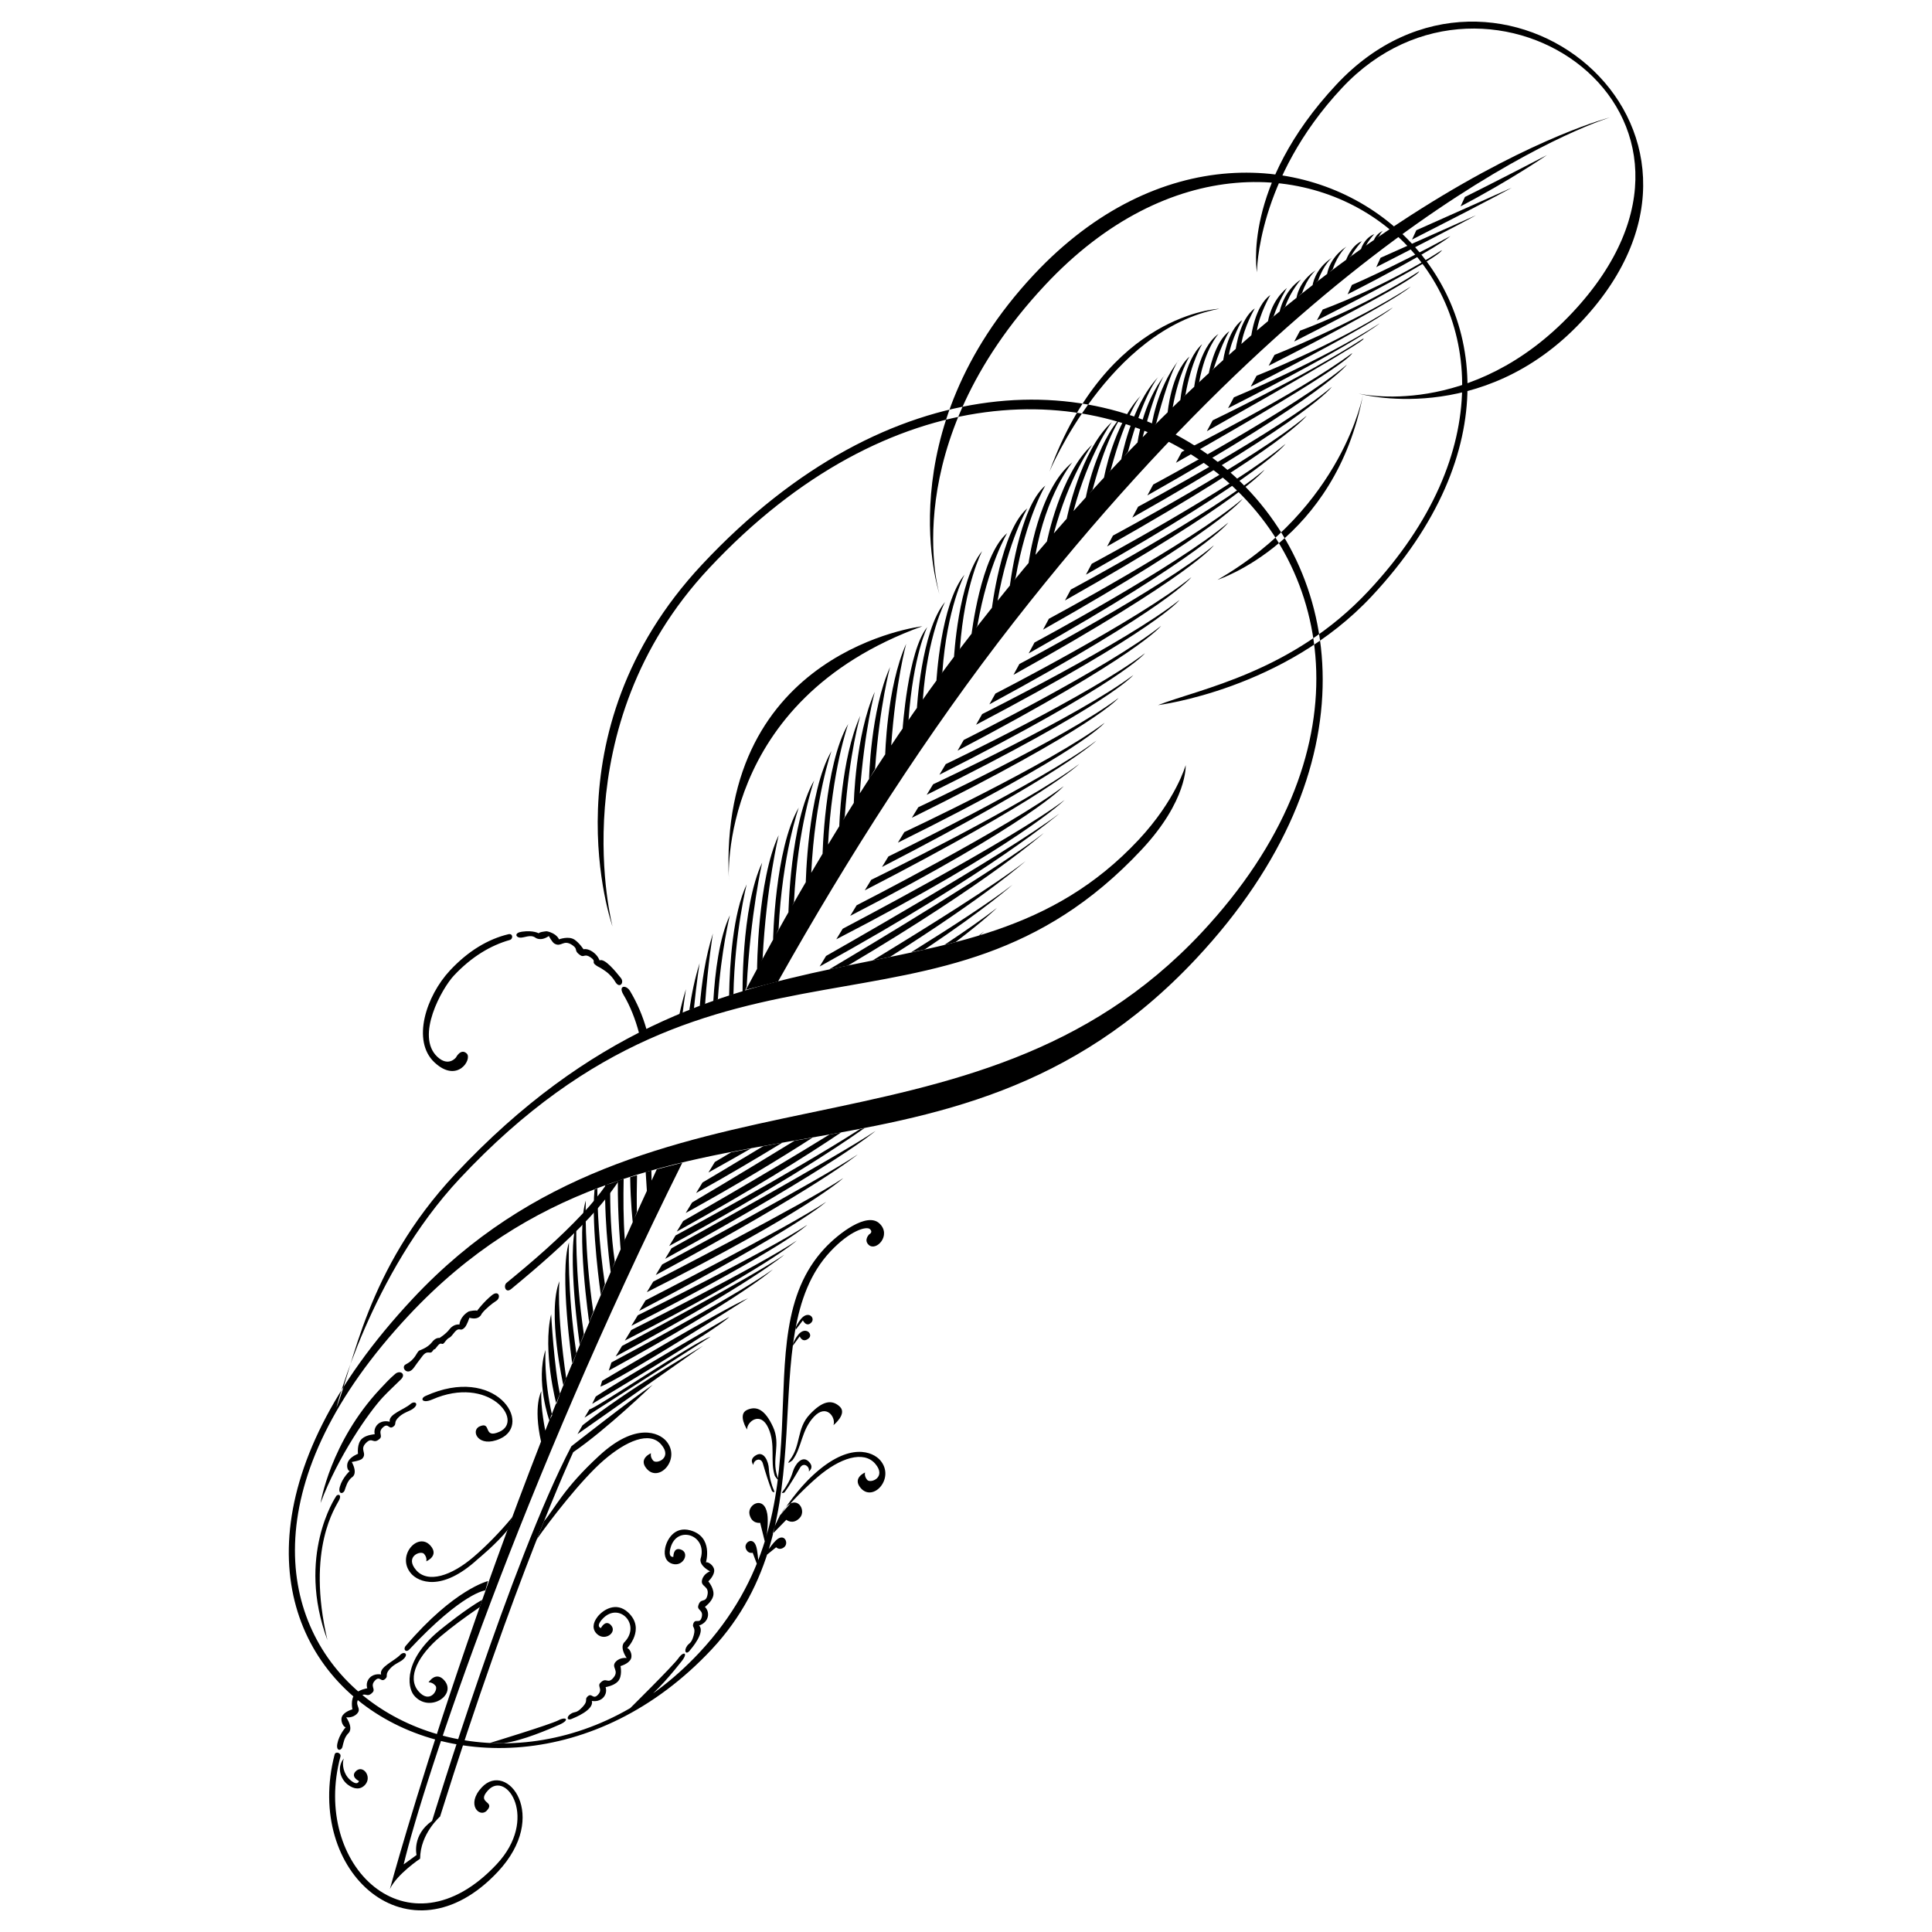 <?xml version="1.0" encoding="utf-8"?>
<!-- Generator: Adobe Illustrator 16.0.0, SVG Export Plug-In . SVG Version: 6.00 Build 0)  -->
<!DOCTYPE svg PUBLIC "-//W3C//DTD SVG 1.1//EN" "http://www.w3.org/Graphics/SVG/1.1/DTD/svg11.dtd">
<svg version="1.1" id="Layer_1" xmlns="http://www.w3.org/2000/svg" xmlns:xlink="http://www.w3.org/1999/xlink" x="0px" y="0px"
	 width="100px" height="100px" viewBox="0 0 100 100" enable-background="new 0 0 100 100" xml:space="preserve">
<path d="M33.995,60.523c-8.981,19.332-13.814,37.254-13.814,37.254c0.364-0.771,1.565-1.573,1.565-1.573
	c0.003-1.29,1.033-2.181,1.033-2.181c3.864-12.354,6.891-18.859,6.891-18.859c1.75-1.198,4.108-3.482,4.108-3.482
	c-1.104,0.74-4.203,3.176-4.203,3.176c-3.107,5.938-7.211,19.392-7.211,19.392c-1.052,0.733-0.803,1.765-0.803,1.765l-0.667,0.485
	c1.04-4.36,6.167-19.729,14.422-36.317L33.995,60.523z M38.606,51.232c3.513-6.611,7.498-13.08,11.925-18.746
	C68.212,9.858,83.35,6.073,83.35,6.073s-13.629,4.058-30.865,26.116C48.008,37.92,43.919,44.315,40.273,50.8L38.606,51.232z
	 M30.15,73.773l-0.259,0.457l6.493-4.568C35.49,70.215,32.631,71.834,30.15,73.773z M30.507,72.949l-0.255,0.43l6.529-4.193
	C35.935,69.453,30.818,72.92,30.507,72.949z M30.651,72.664c0,0,6.544-3.896,7.098-4.504c0,0-5.368,3.105-6.914,4.126L30.651,72.664
	z M31.078,71.771l0.089-0.299c0,0,6.25-3.715,7.549-4.275C38.717,67.197,32.144,71.386,31.078,71.771z M31.509,70.943l0.138-0.422
	c2.137-1.144,6.589-3.566,8.358-4.818C40.005,65.703,38.533,67.098,31.509,70.943z M31.866,70.211l0.331-0.545
	c0,0,6.479-3.426,8.398-4.719C40.595,64.947,38.923,66.414,31.866,70.211z M32.341,69.389l0.332-0.546c0,0,6.648-3.337,8.567-4.63
	C41.24,64.213,39.753,65.596,32.341,69.389z M32.681,68.625l0.331-0.546c0,0,6.851-3.39,8.771-4.683
	C41.782,63.396,40.814,64.452,32.681,68.625z M33.082,67.852l0.331-0.545c0,0,7.427-3.805,9.346-5.098
	C42.758,62.209,41.477,63.462,33.082,67.852z M33.48,66.883l0.331-0.546c0,0,7.919-4.067,9.838-5.36
	C43.649,60.977,41.885,62.652,33.48,66.883z M33.941,65.996l0.331-0.547c0,0,8.206-4.403,10.125-5.697
	C44.396,59.752,42.434,61.42,33.941,65.996z M34.428,65.158l0.33-0.547c0,0,8.639-4.781,10.559-6.074
	C45.316,58.537,43.403,60.22,34.428,65.158z M44.748,58.389c-1.625,1.146-4.737,3.17-10.111,6.104l0.33-0.546
	c0,0,5.968-3.213,9.546-5.504L44.748,58.389z M43.552,58.604c-1.87,1.262-4.622,2.982-8.521,5.141l0.33-0.546
	c0,0,4.081-2.32,7.569-4.474L43.552,58.604z M42.059,58.884c-1.718,1.107-3.883,2.417-6.567,3.901l0.331-0.545
	c0,0,2.515-1.483,5.307-3.199L42.059,58.884z M40.51,59.135c-1.288,0.783-2.806,1.69-4.479,2.617l0.331-0.545
	c0,0,1.333-0.786,3.135-1.876L40.51,59.135z M38.869,59.445c-0.691,0.398-1.424,0.813-2.2,1.244L37,60.145
	c0,0,0.313-0.186,0.842-0.5L38.869,59.445z M50.729,48.406c0.141-0.126,0.205-0.192,0.205-0.192
	c-0.084,0.067-0.177,0.137-0.272,0.21L50.729,48.406z M49.461,48.761c1.514-1.15,2.143-1.77,2.143-1.77
	c-0.642,0.501-1.611,1.176-2.727,1.92L49.461,48.761z M47.861,49.146c3.237-2.169,4.55-3.354,4.55-3.354
	c-1.087,0.848-3.149,2.188-5.26,3.504L47.861,49.146z M46.06,49.532c5.049-3.183,7.018-4.956,7.018-4.956
	c-1.553,1.211-5.093,3.423-7.92,5.141L46.06,49.532z M43.885,49.981c7.379-4.373,10.143-6.863,10.143-6.863
	c-2.27,1.771-8.79,5.679-11.112,7.059L43.885,49.981z M42.425,50.026l0.332-0.546c0,0,9.253-5.239,12.069-7.367
	C54.826,42.113,51.488,45.026,42.425,50.026z M43.286,48.618l0.331-0.545c0,0,8.672-4.54,11.488-6.667
	C55.105,41.406,52.736,43.744,43.286,48.618z M44.008,47.404l0.331-0.546c0,0,7.903-4.04,10.72-6.167
	C55.059,40.691,53.459,42.529,44.008,47.404z M44.761,46.085l0.332-0.545c0,0,7.952-3.87,10.769-5.998
	C55.859,39.542,54.212,41.211,44.761,46.085z M45.652,44.875l0.332-0.544c0,0,7.952-3.871,10.768-5.998
	C56.752,38.332,55.104,40,45.652,44.875z M46.475,43.616l0.332-0.546c0,0,7.55-3.529,10.366-5.657
	C57.173,37.414,56.016,38.896,46.475,43.616z M47.198,42.328l0.332-0.545c0,0,7.55-3.53,10.367-5.657
	C57.896,36.125,56.738,37.607,47.198,42.328z M47.965,41.14l0.332-0.545c0,0,7.551-3.529,10.366-5.657
	C58.663,34.938,57.504,36.419,47.965,41.14z M48.624,40.1l0.326-0.548c0,0,7.519-3.592,10.315-5.744
	C59.266,33.808,58.121,35.3,48.624,40.1z M49.564,38.854l0.317-0.553c0,0,7.456-3.712,10.219-5.909
	C60.1,32.393,58.979,33.903,49.564,38.854z M50.521,37.514l0.316-0.554c0,0,7.456-3.712,10.217-5.908
	C61.055,31.052,59.936,32.563,50.521,37.514z M51.21,36.457l0.312-0.558c0,0,7.41-3.798,10.146-6.026
	C61.666,29.873,60.563,31.396,51.21,36.457z M52.457,34.93l0.305-0.561c0,0,7.361-3.884,10.069-6.145
	C62.831,28.224,61.746,29.761,52.457,34.93z M53.244,33.82l0.301-0.563c0,0,7.338-3.93,10.03-6.208
	C63.575,27.05,62.5,28.595,53.244,33.82z M53.988,32.591l0.301-0.563c0,0,7.337-3.931,10.029-6.208
	C64.318,25.821,63.244,27.365,53.988,32.591z M55.123,31.08l0.302-0.563c0,0,7.337-3.93,10.029-6.207
	C65.454,24.31,64.379,25.854,55.123,31.08z M56.207,29.745l0.301-0.563c0,0,7.338-3.93,10.029-6.208
	C66.537,22.974,65.463,24.518,56.207,29.745z M57.303,28.285l0.303-0.563c0,0,7.336-3.93,10.029-6.208
	C67.635,21.514,66.559,23.058,57.303,28.285z M58.607,26.791l0.301-0.563c0,0,7.337-3.93,10.029-6.208
	C68.938,20.021,67.863,21.565,58.607,26.791z M59.387,25.643l0.303-0.563c0,0,7.336-3.93,10.028-6.208
	C69.718,18.872,68.643,20.417,59.387,25.643z M60.866,23.954l0.302-0.563c0,0,5.947-2.987,8.818-5.111
	C69.986,18.28,70.122,18.728,60.866,23.954z M62.466,22.32l0.302-0.563c0,0,4.695-2.247,7.764-4.215
	C70.529,17.542,71.721,17.094,62.466,22.32z M63.564,21.131l0.301-0.563c0,0,4.482-1.865,7.55-3.832
	C71.415,16.736,70.244,17.745,63.564,21.131z M64.738,20.011l0.302-0.563c0,0,3.979-1.564,7.048-3.531
	C72.088,15.916,71.418,16.625,64.738,20.011z M65.665,18.932l0.302-0.563c0,0,3.98-1.564,7.049-3.532
	C73.016,14.837,72.346,15.546,65.665,18.932z M66.988,17.678l0.303-0.563c0,0,3.096-1.103,6.163-3.07
	C73.454,14.045,73.67,14.292,66.988,17.678z M68.162,16.583l0.301-0.563c0,0,3.096-1.102,6.164-3.07
	C74.627,12.949,74.842,13.198,68.162,16.583z M69.752,15.232l0.223-0.484c0,0,1.94-0.815,5.099-2.528
	C75.072,12.22,74.395,12.865,69.752,15.232z M71.234,13.828l0.223-0.485c0,0,2.1-0.94,4.936-2.2
	C76.393,11.143,75.876,11.459,71.234,13.828z M73.086,12.401l0.223-0.484c0,0,2.101-0.939,4.936-2.2
	C78.243,9.717,77.729,10.033,73.086,12.401z M75.6,10.68l0.224-0.485c0,0,1.456-0.719,4.245-2.168
	C80.068,8.027,78.201,9.316,75.6,10.68z M28.238,74.12c0,0-0.274-1.302-0.217-2.11c0,0-0.435,0.74-0.014,2.619L28.238,74.12z
	 M28.429,73.51c0,0-0.717-2.021-0.194-3.639c0,0-0.093,1.496,0.343,3.387L28.429,73.51z M28.797,72.671c0,0-0.726-2.745-0.27-4.646
	c0,0,0.159,2.826,0.459,4.127L28.797,72.671z M29.162,71.714c0,0-0.86-3.797-0.205-5.401c0,0-0.163,1.465,0.35,5.031L29.162,71.714z
	 M29.623,70.604c0,0-0.688-4.723-0.173-6.299c0,0-0.103,2.457,0.385,5.752L29.623,70.604z M30.009,69.604
	c0,0-0.688-4.722-0.173-6.297c0,0-0.102,2.455,0.385,5.75L30.009,69.604z M30.495,68.438c0,0-0.687-4.722-0.173-6.299
	c0,0-0.103,2.459,0.386,5.752L30.495,68.438z M30.772,61.573c-0.179,1.985,0.326,5.45,0.326,5.45l0.212-0.547
	c-0.321-2.17-0.386-3.978-0.393-4.957L30.772,61.573z M31.322,61.342c-0.036,2.194,0.289,4.514,0.289,4.514l0.212-0.547
	c-0.206-1.391-0.252-2.83-0.238-4.031L31.322,61.342z M31.98,61.115c-0.018,1.875,0.148,3.588,0.148,3.588l0.212-0.548
	c-0.08-1.05-0.077-2.159-0.06-3.138L31.98,61.115z M32.618,60.932c0.019,1.367,0.135,2.346,0.135,2.346l0.212-0.547
	c-0.012-0.642-0.007-1.28,0.008-1.903L32.618,60.932z M33.42,60.658c0.039,0.623,0.063,0.997,0.063,0.997l0.245-0.509
	c-0.003-0.176-0.012-0.386-0.013-0.563L33.42,60.658z M35.332,52.441c0.096-0.777,0.174-1.244,0.174-1.244
	c-0.138,0.43-0.252,0.877-0.346,1.333L35.332,52.441z M35.919,52.189c0.14-1.41,0.294-2.334,0.294-2.334
	c-0.247,0.77-0.417,1.602-0.534,2.425L35.919,52.189z M36.495,51.979c0.149-2.13,0.406-3.662,0.406-3.662
	c-0.383,1.193-0.583,2.539-0.681,3.765L36.495,51.979z M37.156,51.727c0.171-2.546,0.624-4.356,0.624-4.356
	c-0.545,1.151-0.771,2.941-0.86,4.46L37.156,51.727z M37.963,51.465c0.068-3.224,0.683-5.688,0.683-5.688
	c-0.713,1.506-0.879,4.105-0.907,5.758L37.963,51.465z M38.436,51.609c0,0-0.093-4.625,1.012-6.958c0,0-0.603,2.638-0.799,6.411
	L38.436,51.609z M39.186,50.191c0,0,0.015-4.632,1.119-6.964c0,0-0.636,2.612-0.833,6.383L39.186,50.191z M40.014,48.673
	c0,0,0.083-4.729,1.331-6.877c0,0-0.856,2.413-1.045,6.296L40.014,48.673z M40.809,47.272c0,0,0.083-4.728,1.332-6.877
	c0,0-0.857,2.413-1.045,6.296L40.809,47.272z M41.705,45.75c0,0,0.083-4.728,1.331-6.877c0,0-0.857,2.413-1.045,6.297L41.705,45.75z
	 M42.572,44.35c0,0,0.083-4.729,1.331-6.877c0,0-0.857,2.413-1.045,6.296L42.572,44.35z M43.438,42.85c0,0,0.077-3.557,1.089-5.801
	c0,0-0.563,1.884-0.802,5.22L43.438,42.85z M44.191,41.612c0,0,0.077-3.557,1.088-5.801c0,0-0.538,1.944-0.777,5.28L44.191,41.612z
	 M44.982,40.324c0,0,0.077-3.557,1.089-5.801c0,0-0.539,1.944-0.778,5.28L44.982,40.324z M45.816,39.126
	c0,0,0.076-3.556,1.088-5.801c0,0-0.539,1.945-0.777,5.28L45.816,39.126z M46.716,37.775c0,0,0.269-4.085,1.278-5.316
	c0,0-0.729,1.459-0.967,4.795L46.716,37.775z M47.455,36.723c0,0,0.213-4.06,1.459-5.564c0,0-0.909,1.708-1.148,5.043L47.455,36.723
	z M48.465,35.308c0,0,0.213-4.06,1.459-5.563c0,0-0.909,1.708-1.147,5.043L48.465,35.308z M49.374,34.09c0,0,0.214-4.06,1.46-5.564
	c0,0-0.91,1.708-1.148,5.043L49.374,34.09z M50.277,32.903c0,0,0.479-4.162,1.854-5.31c0,0-0.992,1.636-1.542,4.789L50.277,32.903z
	 M51.322,31.62c0,0,0.478-4.162,1.854-5.31c0,0-0.992,1.636-1.542,4.789L51.322,31.62z M52.254,30.442c0,0,0.479-4.161,1.854-5.31
	c0,0-0.991,1.637-1.543,4.789L52.254,30.442z M53.238,29.152c0,0,0.49-3.799,2.266-5.223c0,0-1.363,1.658-1.913,4.811L53.238,29.152
	z M54.184,28.05c0,0,0.694-3.529,2.342-5.026c0,0-1.19,1.617-1.988,4.613L54.184,28.05z M55.209,26.867c0,0,0.695-3.529,2.343-5.026
	c0,0-1.19,1.617-1.989,4.613L55.209,26.867z M56.199,25.759c0,0,0.486-2.771,1.916-4.28c0,0-0.766,0.871-1.563,3.867L56.199,25.759z
	 M57.137,24.753c0,0,0.484-2.771,1.914-4.28c0,0-0.765,0.871-1.563,3.867L57.137,24.753z M58.032,23.797c0,0,0.485-2.771,1.915-4.28
	c0,0-0.764,0.871-1.563,3.867L58.032,23.797z M58.876,22.932c0,0,0.233-2.037,1.444-3.569c0,0-0.385,0.291-1.182,3.286
	L58.876,22.932z M59.581,22.198c0,0,0.233-2.036,1.442-3.569c0,0-0.383,0.291-1.181,3.287L59.581,22.198z M60.436,21.364
	c0,0,0.178-2.057,1.129-2.907c0,0-0.559,0.884-0.865,2.624L60.436,21.364z M61.094,20.721c0,0,0.178-2.057,1.129-2.907
	c0,0-0.559,0.884-0.865,2.624L61.094,20.721z M61.809,20.051c0,0,0.215-2.027,1.26-2.768c0,0-0.689,0.745-0.998,2.486L61.809,20.051
	z M62.563,19.346c0,0,0.287-1.659,1.07-2.203c0,0-0.338,0.494-0.809,1.921L62.563,19.346z M63.311,18.664
	c0,0,0.201-1.549,0.983-2.093c0,0-0.556,0.956-0.694,1.837L63.311,18.664z M63.964,18.057c0,0,0.2-1.549,0.983-2.093
	c0,0-0.557,0.956-0.694,1.838L63.964,18.057z M64.768,17.366c0,0,0.199-1.549,0.982-2.093c0,0-0.555,0.956-0.693,1.838
	L64.768,17.366z M65.634,16.624c0,0,0.134-1.02,0.979-1.721c0,0-0.414,0.652-0.69,1.466L65.634,16.624z M66.234,16.13
	c0,0,0.197-1.072,1.104-1.667c0,0-0.539,0.599-0.815,1.412L66.234,16.13z M67.109,15.417c0,0,0.09-0.834,0.996-1.431
	c0,0-0.431,0.362-0.707,1.175L67.109,15.417z M67.938,14.775c0,0,0.092-0.834,0.998-1.43c0,0-0.433,0.361-0.709,1.175L67.938,14.775
	z M68.691,14.195c0,0,0.09-0.834,0.998-1.43c0,0-0.434,0.361-0.709,1.175L68.691,14.195z M69.664,13.479c0,0,0.266-0.77,0.824-0.996
	c0,0-0.395,0.46-0.535,0.741L69.664,13.479z M70.43,12.942c0,0,0.146-0.6,0.705-0.825c0,0-0.275,0.29-0.416,0.57L70.43,12.942z
	 M71.104,12.462c0,0,0.084-0.337,0.474-0.514c0,0-0.118,0.09-0.185,0.258L71.104,12.462z"/>
<path d="M31.706,47.957c0,0-3.559-9.98,4.635-18.739C55.844,8.37,80.404,29.853,61.918,49.615
	c-12.936,13.826-28.167,5.006-40.763,18.471c-15.779,16.867,3.931,29.333,15.037,17.46c7.163-7.655,2.077-16.214,6.502-20.944
	c0.722-0.771,2.182-1.881,2.825-1.277c0.643,0.603-0.169,1.471-0.556,1.109c-0.273-0.257,0.028-0.547,0.028-0.547
	s0.215-0.102,0.038-0.267c-0.177-0.166-1.026,0.065-2.05,1.159c-4.168,4.455,0.15,13.865-6.14,20.59
	C24.982,98.045,4.453,85.295,21.368,67.215c12.265-13.111,28.921-6.217,40.825-18.941c17.283-18.476-6.813-38.83-25.494-18.858
	C28.978,37.668,31.706,47.957,31.706,47.957z M41.018,75.583c0.493-0.655,0.448-1.542,1.11-2.25s1.154,0.056,1.011,0.435
	c0,0,0.729-0.586,0.327-0.963c-0.402-0.375-0.883-0.313-1.56,0.411c-0.677,0.724-0.443,1.585-1.014,2.341
	C40.639,75.893,41.018,75.583,41.018,75.583z M40.104,76.389c-0.26-0.777,0.064-1.604-0.339-2.484
	c-0.404-0.883-1.112-0.315-1.097,0.09c0,0-0.505-0.786-0.004-1.016c0.5-0.229,0.937-0.018,1.35,0.883
	c0.413,0.902-0.083,1.646,0.218,2.543C40.366,76.801,40.104,76.389,40.104,76.389z M40.606,77.248
	c0.239-0.318,0.608-0.939,0.799-1.271c0.191-0.334,0.528-0.051,0.458,0.187c0,0,0.32-0.213-0.018-0.528
	c-0.337-0.316-0.696,0.163-0.808,0.541c-0.112,0.379-0.332,0.774-0.497,0.982C40.376,77.365,40.606,77.248,40.606,77.248z
	 M39.96,77.182c-0.155-0.367-0.365-1.057-0.472-1.427c-0.107-0.37-0.501-0.174-0.49,0.071c0,0-0.26-0.283,0.144-0.51
	c0.403-0.227,0.637,0.324,0.655,0.719c0.019,0.395,0.138,0.832,0.248,1.072C40.155,77.352,39.96,77.182,39.96,77.182z
	 M39.992,79.389l0.708-0.725c0,0,0.337,0.285,0.698-0.102s-0.144-1.25-0.78-0.488c-0.255,0.305-0.5,0.89-0.5,0.89L39.992,79.389z
	 M41.032,69.66l0.361-0.491c0,0,0.145,0.377,0.469,0.101c0.241-0.207-0.16-0.647-0.542-0.19c-0.153,0.182-0.251,0.414-0.251,0.414
	L41.032,69.66z M41.187,68.824l0.37-0.482c0,0,0.184,0.383,0.44,0.108c0.217-0.231-0.155-0.64-0.537-0.185
	c-0.153,0.184-0.266,0.422-0.266,0.422L41.187,68.824z M39.702,80.469l0.472-0.383c0,0,0.181,0.193,0.423-0.013
	c0.242-0.206,0-0.755-0.432-0.345c-0.173,0.164-0.367,0.446-0.367,0.446L39.702,80.469z M39.59,79.805l-0.244-0.984
	c0,0-0.435,0.076-0.552-0.438c-0.116-0.516,0.756-1.005,0.92-0.026c0.065,0.393-0.018,1.021-0.018,1.021L39.59,79.805z
	 M39.172,80.939l-0.213-0.569c0,0-0.253,0.075-0.358-0.226c-0.105-0.3,0.382-0.65,0.546-0.078c0.066,0.229,0.098,0.684,0.098,0.684
	L39.172,80.939z M25.364,90.213c0,0,3.136-0.957,3.537-1.17c0.402-0.213,0.607-0.021,0.066,0.221
	c-0.542,0.239-1.913,0.834-2.891,0.961L25.364,90.213z M29.577,88.975c0.166-0.066,1.188-0.473,1.056-0.936
	c0,0,0.354,0.081,0.59-0.172c0.237-0.254,0.122-0.542,0.122-0.542s0.422-0.065,0.634-0.29c0.255-0.273,0.137-0.799,0.137-0.799
	s0.428-0.113,0.541-0.377c0.102-0.237-0.093-0.563-0.197-0.547c0,0,0.972-0.99,0.055-1.85c-0.628-0.587-1.313-0.126-1.583,0.217
	c-0.265,0.338-0.282,0.664-0.028,0.901c0.425,0.396,1.092-0.115,0.693-0.489c-0.277-0.259-0.494,0.178-0.494,0.178
	s-0.295-0.07,0.089-0.481c0.838-0.896,1.997,0.284,1.139,1.201c0,0-0.301,0.21,0.105,0.831c0,0-0.333-0.057-0.562,0.188
	c-0.282,0.302,0.233,0.452-0.158,0.87c-0.271,0.29-0.342-0.093-0.647,0.23c-0.169,0.183,0.151,0.322-0.12,0.613
	c-0.271,0.289-0.31-0.154-0.558,0.111c-0.135,0.145,0.065,0.197-0.239,0.521c-0.305,0.326-0.382,0.237-0.551,0.321
	C29.304,88.83,29.324,89.075,29.577,88.975z M17.46,90.254c0.092-0.48,0.437-0.855,0.437-0.855
	c-0.104,0.015-0.299-0.311-0.197-0.547c0.112-0.263,0.541-0.377,0.541-0.377s-0.119-0.524,0.137-0.799
	c0.211-0.226,0.633-0.291,0.633-0.291s-0.114-0.287,0.123-0.541c0.237-0.254,0.591-0.172,0.591-0.172
	c-0.11-0.385,0.668-0.682,0.991-1.018c0.204-0.213,0.487-0.037,0.114,0.266c-0.146,0.118-0.417,0.209-0.626,0.434
	c-0.304,0.324-0.104,0.377-0.239,0.521c-0.249,0.266-0.287-0.178-0.557,0.111c-0.271,0.289,0.049,0.431-0.121,0.611
	c-0.305,0.325-0.375-0.058-0.646,0.231c-0.391,0.418,0.124,0.567-0.158,0.87c-0.229,0.246-0.563,0.189-0.563,0.189
	c0.406,0.622,0.106,0.83,0.106,0.83c-0.215,0.229-0.243,0.482-0.302,0.701C17.666,90.63,17.383,90.66,17.46,90.254z M17.591,76.951
	c0.135-0.471,0.513-0.813,0.513-0.813c-0.105,0.006-0.201-0.271-0.079-0.5c0.136-0.252,0.505-0.389,0.505-0.389
	s-0.07-0.535,0.209-0.784c0.23-0.205,0.657-0.229,0.657-0.229s-0.088-0.299,0.171-0.528c0.259-0.229,0.604-0.117,0.604-0.117
	c-0.075-0.393,0.728-0.618,1.08-0.923c0.222-0.191,0.488,0.008,0.09,0.273c-0.157,0.104-0.434,0.172-0.663,0.375
	c-0.333,0.297-0.138,0.367-0.286,0.498c-0.271,0.242-0.269-0.203-0.565,0.061c-0.297,0.264,0.01,0.434-0.176,0.598
	c-0.333,0.299-0.369-0.091-0.665,0.174c-0.428,0.381,0.045,0.551-0.237,0.853c-0.101,0.106-0.541,0.172-0.541,0.172
	c0.348,0.655-0.008,0.804-0.008,0.804c-0.234,0.207-0.286,0.457-0.364,0.67C17.761,77.346,17.476,77.348,17.591,76.951z
	 M17.795,91.02c-0.394,0.479-0.147,1.08,0.198,1.347c0.341,0.262,0.668,0.272,0.901,0.018c0.393-0.431-0.129-1.091-0.496-0.688
	c-0.256,0.281,0.183,0.49,0.183,0.49s-0.068,0.297-0.482-0.082C17.782,91.814,17.686,91.32,17.795,91.02 M32.526,88.506
	c0,0,2.333-2.303,2.591-2.678c0.258-0.373,0.528-0.299,0.16,0.164c-0.368,0.465-1.307,1.628-2.114,2.193L32.526,88.506z
	 M35.684,85.454c0.116-0.136,0.834-0.97,0.501-1.319c0,0,0.351-0.091,0.444-0.426c0.092-0.334-0.143-0.536-0.143-0.536
	s0.344-0.253,0.426-0.551c0.1-0.361-0.249-0.771-0.249-0.771s0.326-0.301,0.304-0.586c-0.021-0.256-0.343-0.453-0.429-0.393
	c0,0,0.402-1.328-0.809-1.662c-0.828-0.229-1.222,0.498-1.302,0.926c-0.079,0.422,0.059,0.719,0.393,0.812
	c0.561,0.155,0.914-0.609,0.388-0.755c-0.366-0.102-0.355,0.388-0.355,0.388s-0.294,0.071-0.145-0.47
	c0.327-1.184,1.901-0.674,1.566,0.535c0,0-0.17,0.326,0.478,0.688c0,0-0.32,0.104-0.41,0.429c-0.11,0.397,0.417,0.293,0.264,0.844
	c-0.106,0.383-0.347,0.076-0.465,0.508c-0.066,0.238,0.283,0.215,0.178,0.597s-0.345,0.007-0.442,0.358
	c-0.053,0.19,0.148,0.144,0.03,0.572c-0.119,0.432-0.228,0.389-0.338,0.541C35.375,85.455,35.506,85.662,35.684,85.454z
	 M28.159,78.736c0.565-0.658,0.994-1.682,2.869-3.402c1.886-1.732,3.087-1.174,3.454-0.748c0.786,0.914-0.364,2.188-1.01,1.436
	c-0.453-0.524,0.224-0.803,0.224-0.803s-0.061,0.184,0.112,0.383c0.172,0.201,1.018-0.135,0.414-0.836
	c-0.603-0.701-1.801-0.192-2.966,0.81s-2.841,3.183-3.472,4.097L28.159,78.736z M40.312,78.512c0.407-0.535,0.911-1.369,1.795-2.18
	c1.886-1.73,3.087-1.174,3.454-0.748c0.786,0.915-0.364,2.188-1.01,1.438c-0.453-0.527,0.225-0.805,0.225-0.805
	S44.715,76.4,44.888,76.6c0.172,0.2,1.017-0.134,0.414-0.836c-0.603-0.701-1.828-0.307-2.993,0.694
	C41.717,76.967,40.962,77.715,40.312,78.512z M26.525,78.518c-0.651,0.797-1.404,1.547-1.996,2.053
	c-1.165,1.004-2.389,1.396-2.993,0.695c-0.603-0.701,0.242-1.035,0.415-0.836c0.172,0.201,0.112,0.383,0.112,0.383
	s0.676-0.276,0.225-0.803c-0.647-0.752-1.797,0.521-1.011,1.436c0.367,0.427,1.567,0.984,3.454-0.747c0,0,1.014-0.83,1.574-1.55
	L26.525,78.518z M24.837,83.182c-0.812,0.555-1.417,1.004-2.015,1.504c-1.179,0.985-1.767,2.131-1.173,2.84
	c0.593,0.709,1.062-0.069,0.892-0.272c-0.17-0.202-0.36-0.173-0.36-0.173s0.384-0.622,0.829-0.09
	c0.636,0.761-0.807,1.687-1.581,0.763c-0.36-0.431-0.559-1.897,1.457-3.476c0,0,1.276-1.037,2.078-1.473L24.837,83.182z
	 M21.195,85.368c2.768-2.958,3.929-3.05,3.929-3.05l0.136-0.482c0,0-1.751,0.414-4.261,3.355
	C20.847,85.37,21.013,85.563,21.195,85.368z M17.623,90.916c0.043-0.191-0.256-0.286-0.304-0.1
	c-1.592,6.125,3.892,10.938,8.451,6.064c2.709-2.896,0.478-5.767-0.832-4.367c-0.842,0.9-0.103,1.594,0.258,1.206
	c0.482-0.515-0.581-0.362,0.074-1.062c0.97-1.038,2.621,1.502,0.439,3.835C21.109,101.411,16.1,96.544,17.623,90.916z
	 M22.372,72.438c2.926-1.28,4.778,1.093,3.48,1.67c-0.875,0.39-0.384-0.564-1.028-0.277c-0.483,0.214-0.071,1.14,1.056,0.64
	c1.751-0.78-0.245-3.856-3.854-2.216C21.72,72.393,21.861,72.66,22.372,72.438z M16.946,84.887c-1.618-4.35,0.431-7.408,0.431-7.408
	c0.057-0.158,0.338-0.168,0.177,0.164C17.394,77.977,15.837,80.139,16.946,84.887z M27.023,48.223
	c0.589-0.082,0.867,0.088,0.867,0.088c-0.018-0.061,0.377-0.116,0.418-0.108c0.526,0.115,0.625,0.419,0.625,0.419
	s0.503-0.194,0.811,0.019c0.253,0.176,0.459,0.494,0.459,0.494s0.188-0.065,0.474,0.131c0.285,0.199,0.354,0.443,0.354,0.443
	c0.269-0.125,0.814,0.551,1.106,0.914c0.195,0.243-0.074,0.579-0.297,0.186c-0.093-0.162-0.269-0.381-0.52-0.555
	c-0.368-0.254-0.291-0.164-0.454-0.277c-0.299-0.206,0.035-0.193-0.291-0.419c-0.326-0.226-0.34,0.022-0.543-0.118
	c-0.367-0.254-0.078-0.291-0.404-0.518c-0.471-0.324-0.565,0.126-0.925-0.078c-0.129-0.072-0.294-0.395-0.294-0.395
	c-0.447,0.305-0.707,0.078-0.707,0.078c-0.258-0.178-0.579,0.03-0.803,0.003C26.687,48.505,26.614,48.279,27.023,48.223z
	 M25.457,67.043c-0.418,0.336-0.771,0.811-0.771,0.811c-0.002-0.062-0.394,0.01-0.43,0.029c-0.464,0.275-0.476,0.674-0.476,0.674
	s-0.29-0.051-0.516,0.248c-0.185,0.246-0.518,0.449-0.518,0.449s-0.189-0.047-0.398,0.23c-0.209,0.276-0.643,0.418-0.643,0.418
	c-0.151,0.088-0.189,0.457-0.706,0.719c-0.277,0.143,0.092,0.652,0.437,0.15c0.088-0.129,0.174-0.244,0.42-0.57
	c0.268-0.355,0.396-0.088,0.515-0.246c0.219-0.291,0.013,0.059,0.251-0.258c0.239-0.317,0.232-0.01,0.381-0.207
	c0.268-0.357,0.22-0.137,0.459-0.454c0.344-0.457,0.328-0.034,0.605-0.341c0.099-0.108,0.231-0.488,0.231-0.488
	c0.521,0.148,0.633-0.206,0.633-0.206c0.188-0.251,0.541-0.535,0.749-0.665C25.952,67.166,25.821,66.75,25.457,67.043z
	 M20.453,71.116c-0.29,0.247-0.54,0.521-0.784,0.782c-2.573,2.752-3.076,5.899-3.076,5.899c0.901-2.414,2.509-4.712,3.23-5.483
	c0.282-0.301,0.606-0.596,0.93-0.918C21.034,71.117,20.706,70.898,20.453,71.116z M31.357,61.352
	c-0.346,0.488-0.742,0.976-1.191,1.455c-1.215,1.299-2.583,2.476-3.945,3.592c-0.179,0.146-0.055,0.563,0.241,0.318
	c1.409-1.164,2.819-2.383,4.039-3.688c0.584-0.624,1.122-1.293,1.538-1.922L31.357,61.352z M33.073,53.459
	c-0.185-0.7-0.456-1.393-0.804-1.975c-0.289-0.481,0.138-0.529,0.344-0.185c0.359,0.601,0.649,1.267,0.851,1.983L33.073,53.459z
	 M26.384,48.654c-0.974,0.276-1.965,0.854-2.893,1.844c-0.617,0.66-2,3.129-0.854,4.202c0.579,0.542,0.964,0.034,0.964,0.034
	s0.248-0.491,0.554-0.207c0.306,0.287-0.478,1.576-1.667,0.462c-1.19-1.114-0.434-3.438,0.808-4.765
	c0.945-1.011,1.976-1.619,3.015-1.868C26.556,48.298,26.571,48.602,26.384,48.654z M17.41,72.863
	c0.866-2.086,1.516-7.135,6.143-12.081c13.951-14.912,26.394-7.705,35.378-17.31c1.939-2.074,2.44-3.868,2.44-3.868
	s0.108,1.821-2.285,4.378c-10.474,11.195-21.704,2.5-35.293,17.026C19.167,65.955,17.41,72.863,17.41,72.863z M37.728,45.582
	c0,0-0.661-9.306,10.012-13.167C47.739,32.415,37.146,33.641,37.728,45.582z M48.626,30.756c0,0-2.328-7.668,5.468-16.001
	c12.731-13.609,30.189,1.457,16.735,15.838c-3.942,4.214-8.745,5.061-10.892,5.904c0,0,6.543-0.803,11.057-5.629
	c13.996-14.96-4.748-30.263-17.48-16.654C45.84,22.418,48.626,30.756,48.626,30.756z M54.32,24.41c0,0,3.076-7.349,8.791-8.428
	C63.111,15.982,57.32,16.175,54.32,24.41z M63.018,30.012c0,0,6.105-1.98,7.535-9.603C70.553,20.41,69.531,26.242,63.018,30.012z
	 M70.316,20.371c0,0,6.373,1.799,11.563-3.751C91.316,6.533,77.484-4.508,69.176,4.372c-4.92,5.261-4.117,9.722-4.117,9.722
	s-0.02-4.815,4.404-9.544c7.63-8.156,21.508,1.387,11.936,11.618C76.162,21.766,70.316,20.371,70.316,20.371z"/>
</svg>
